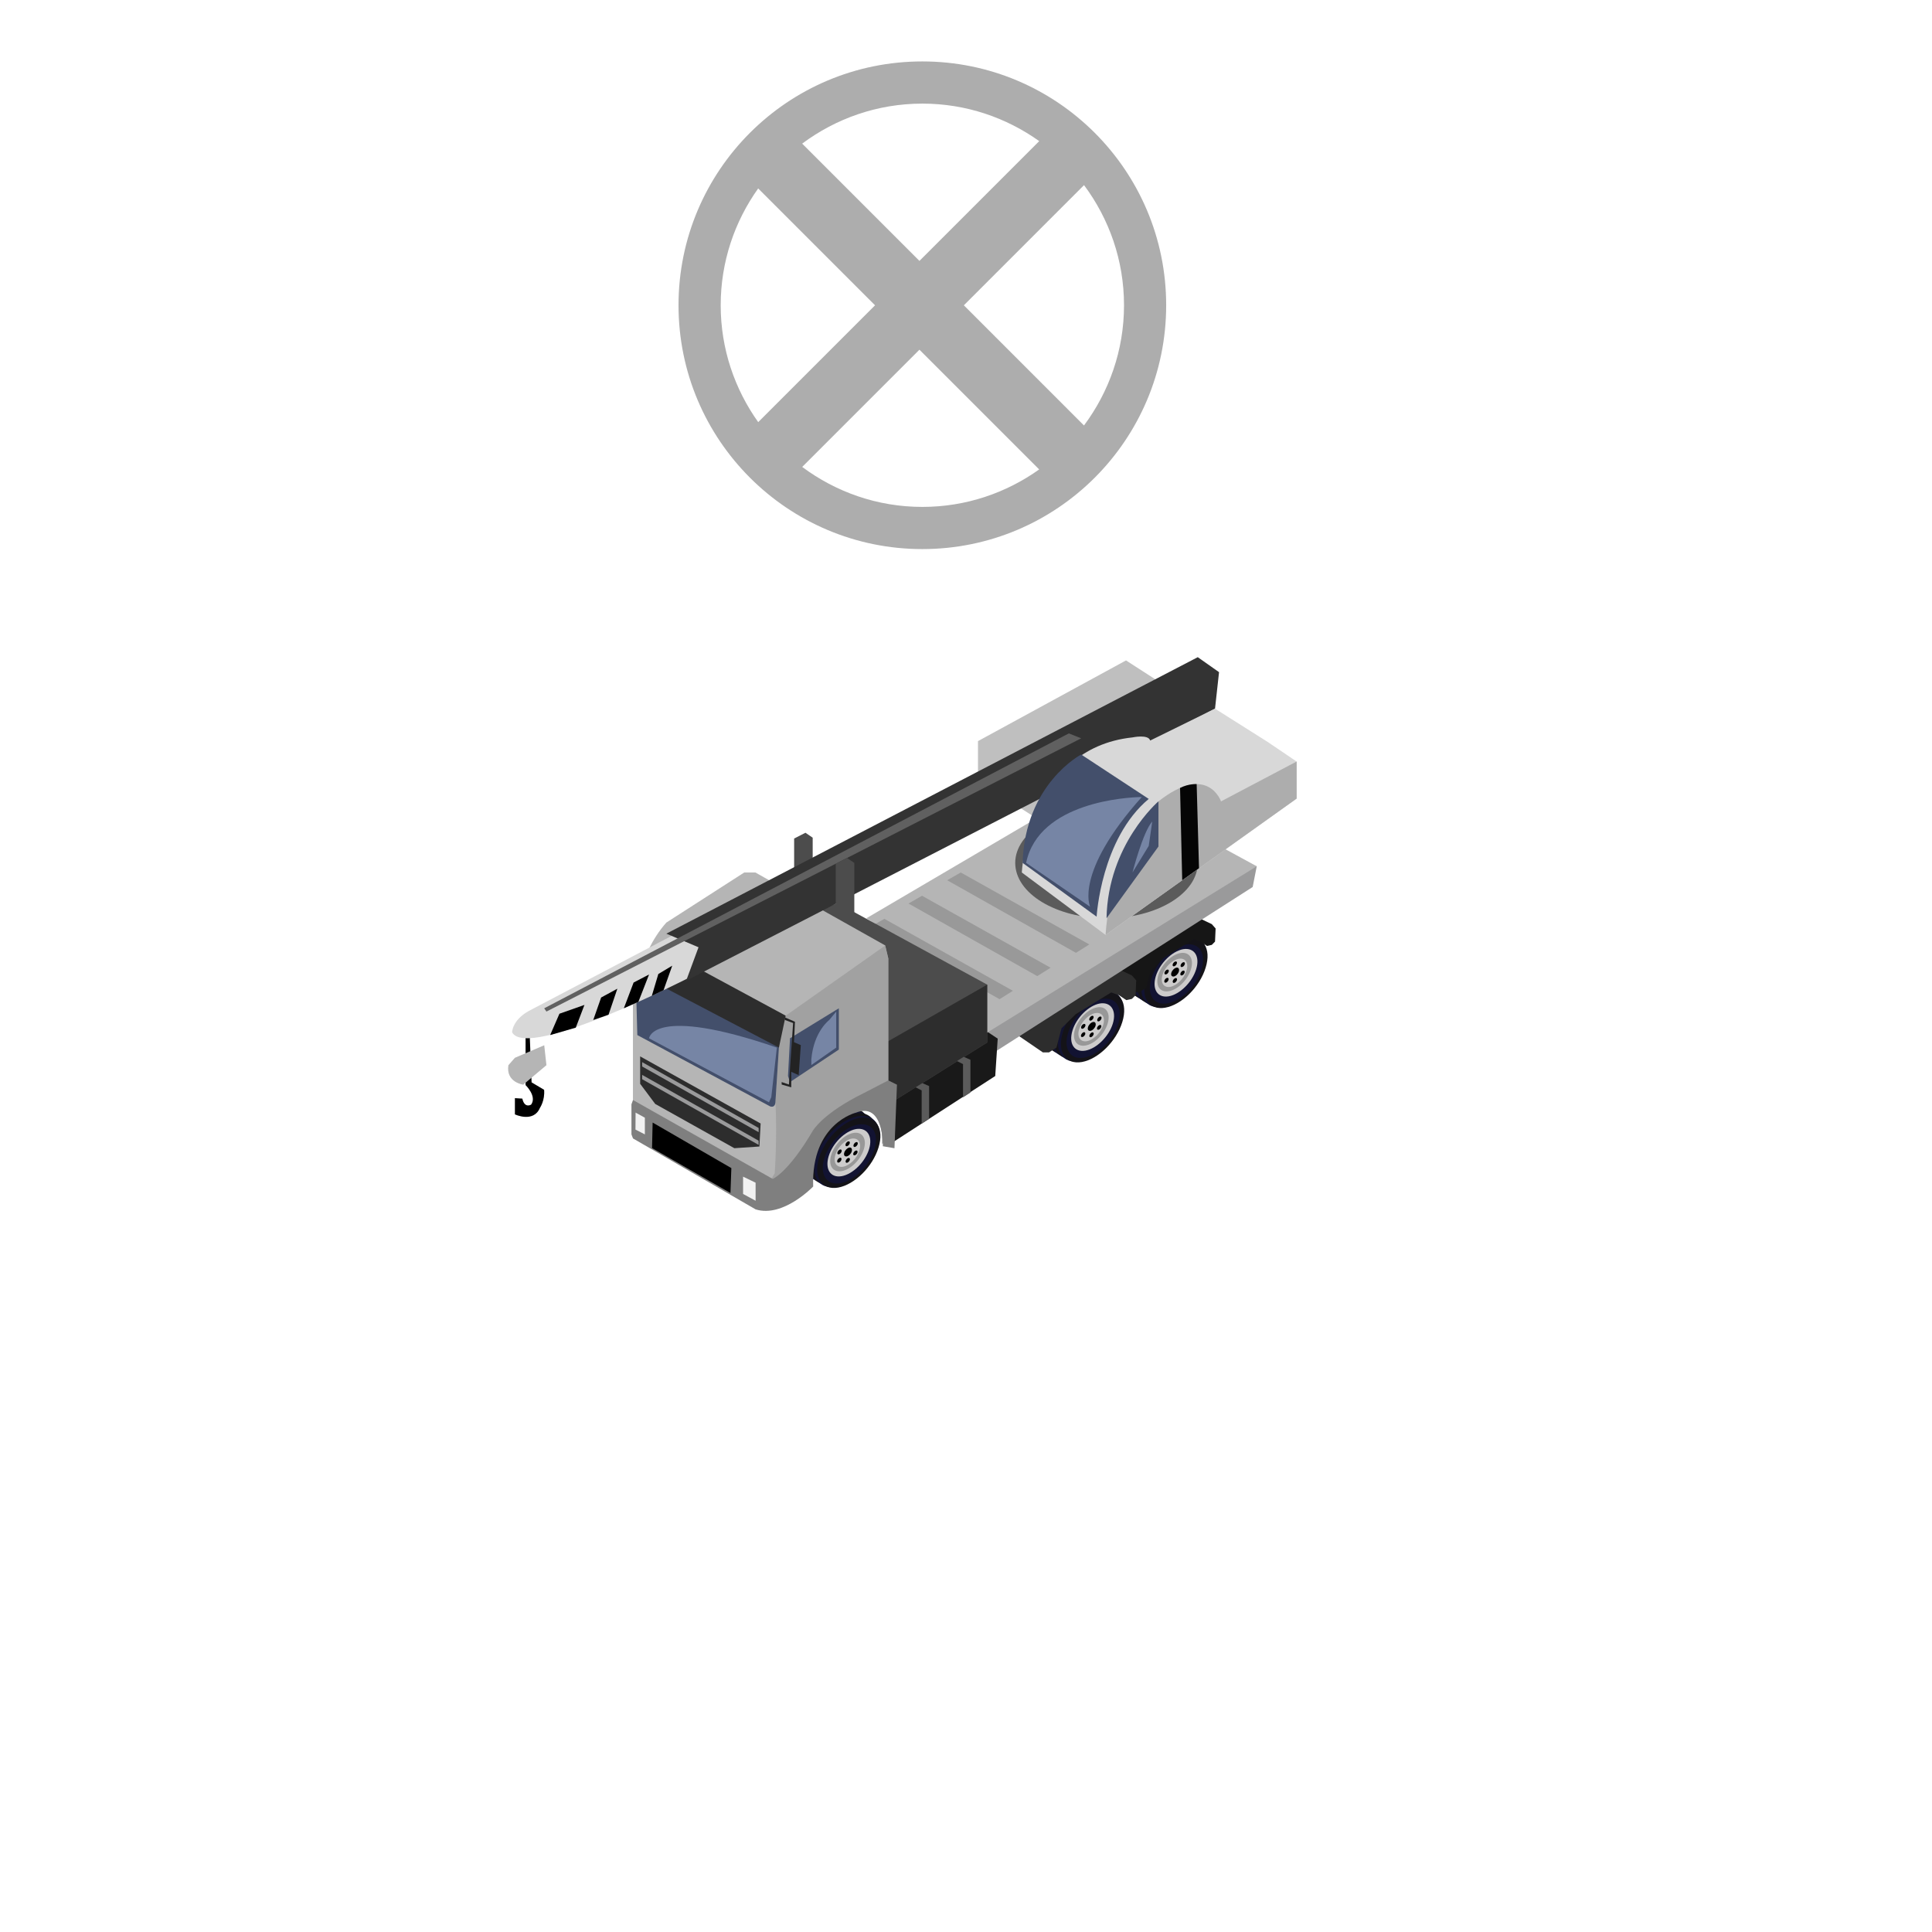 <?xml version="1.0" encoding="utf-8"?>
<!-- Generator: Adobe Illustrator 16.0.0, SVG Export Plug-In . SVG Version: 6.00 Build 0)  -->
<!DOCTYPE svg PUBLIC "-//W3C//DTD SVG 1.1//EN" "http://www.w3.org/Graphics/SVG/1.1/DTD/svg11.dtd">
<svg version="1.1" id="Layer_1" xmlns="http://www.w3.org/2000/svg" xmlns:xlink="http://www.w3.org/1999/xlink" x="0px" y="0px"
	 width="200px" height="200px" viewBox="0 0 200 200" enable-background="new 0 0 200 200" xml:space="preserve">
<path fill="#EAEAEA" stroke="#010101" stroke-miterlimit="10" d="M52.599,118.072"/>
<g id="Tire_1_">
	<path fill="#141318" d="M114.105,104.33c-0.643,2.016-2.597,3.915-4.385,4.225c-1.767,0.32-2.688-1.072-2.046-3.09
		c0.644-2.021,2.599-3.916,4.386-4.225C113.842,100.936,114.748,102.329,114.105,104.33z"/>
	<path fill="#121332" d="M114.443,104.618c-0.627,2.007-2.569,3.888-4.321,4.2c-1.759,0.312-2.663-1.071-2.034-3.09
		c0.631-2.008,2.568-3.89,4.324-4.197C114.166,101.221,115.075,102.602,114.443,104.618z"/>
	<path fill="#141318" d="M114.991,104.876c-0.646,2.019-2.604,3.915-4.384,4.222c-1.769,0.32-2.688-1.068-2.051-3.088
		c0.646-2.016,2.602-3.914,4.385-4.224C114.721,101.479,115.63,102.869,114.991,104.876z"/>
	<path fill="#121332" d="M115.32,105.164c-0.629,2.004-2.567,3.888-4.32,4.193c-1.76,0.31-2.662-1.064-2.033-3.09
		c0.629-2.006,2.568-3.886,4.322-4.193C115.048,101.766,115.954,103.154,115.32,105.164z"/>
	<path fill="#141318" d="M115.736,105.355c-0.643,2.017-2.6,3.912-4.385,4.221c-1.766,0.318-2.69-1.07-2.045-3.086
		c0.639-2.021,2.6-3.918,4.383-4.225C115.473,101.961,116.381,103.338,115.736,105.355z"/>
	<path fill="#121332" d="M116.074,105.641c-0.627,2.008-2.57,3.889-4.326,4.2c-1.758,0.31-2.659-1.071-2.029-3.09
		c0.627-2.007,2.57-3.885,4.324-4.196C115.797,102.245,116.705,103.637,116.074,105.641z"/>
	<path fill="#141318" d="M116.182,105.794c-0.608,1.995-2.483,3.847-4.186,4.146c-1.695,0.291-2.584-1.066-1.975-3.063
		c0.608-1.998,2.479-3.846,4.182-4.146C115.914,102.434,116.797,103.803,116.182,105.794z"/>
	<path fill="#121332" d="M115.759,105.992c-0.513,1.683-2.087,3.248-3.524,3.492c-1.433,0.264-2.183-0.91-1.664-2.58
		c0.517-1.692,2.087-3.25,3.523-3.492C115.521,103.17,116.271,104.32,115.759,105.992z"/>
	<path fill="#CDCCCC" d="M115.201,105.956c-0.416,1.347-1.684,2.595-2.832,2.802c-1.166,0.207-1.76-0.72-1.35-2.072
		c0.414-1.351,1.683-2.596,2.834-2.805C115.006,103.691,115.609,104.618,115.201,105.956z"/>
	<path fill="#989898" d="M114.664,105.959c-0.334,1.096-1.357,2.109-2.289,2.271c-0.932,0.164-1.425-0.576-1.092-1.674
		c0.336-1.093,1.355-2.105,2.287-2.273C114.504,104.123,114.991,104.876,114.664,105.959z"/>
	<path fill="#CDCCCC" d="M114.197,106.115c-0.246,0.804-1,1.545-1.688,1.668c-0.676,0.111-1.041-0.436-0.796-1.242
		c0.249-0.805,0.999-1.548,1.688-1.668C114.098,104.762,114.453,105.316,114.197,106.115z"/>
	<g id="Tire_Hole_1_">
		<path fill="#010101" d="M113.41,106.188c-0.081,0.258-0.305,0.479-0.525,0.524c-0.221,0.033-0.332-0.135-0.254-0.387
			c0.082-0.259,0.309-0.486,0.523-0.528C113.369,105.758,113.473,105.93,113.41,106.188z"/>
		<path fill="#010101" d="M113.2,105.368c-0.052,0.142-0.171,0.265-0.29,0.288c-0.123,0.021-0.178-0.075-0.141-0.213
			c0.051-0.146,0.17-0.269,0.291-0.289C113.184,105.137,113.24,105.23,113.2,105.368z"/>
		<path fill="#010101" d="M114.021,105.445c-0.047,0.142-0.17,0.265-0.291,0.289c-0.115,0.021-0.172-0.075-0.135-0.217
			c0.051-0.145,0.172-0.268,0.289-0.287C114.002,105.212,114.061,105.309,114.021,105.445z"/>
		<path fill="#010101" d="M114,106.316c-0.051,0.141-0.17,0.267-0.29,0.285c-0.116,0.021-0.177-0.069-0.14-0.213
			c0.051-0.143,0.174-0.266,0.289-0.285C113.98,106.085,114.043,106.176,114,106.316z"/>
		<path fill="#010101" d="M113.209,107.084c-0.049,0.141-0.166,0.268-0.289,0.288c-0.12,0.019-0.174-0.075-0.139-0.213
			c0.049-0.144,0.172-0.267,0.289-0.288C113.188,106.854,113.246,106.949,113.209,107.084z"/>
		<path fill="#010101" d="M112.341,107.066c-0.052,0.144-0.173,0.267-0.29,0.287c-0.119,0.021-0.18-0.071-0.138-0.213
			c0.05-0.142,0.169-0.265,0.29-0.289C112.318,106.835,112.378,106.928,112.341,107.066z"/>
		<path fill="#010101" d="M112.355,106.208c-0.049,0.142-0.17,0.267-0.289,0.288c-0.119,0.023-0.174-0.072-0.14-0.213
			c0.052-0.145,0.171-0.268,0.29-0.288C112.341,105.977,112.395,106.07,112.355,106.208z"/>
	</g>
</g>
<g id="Tire_2_">
	<path fill="#141318" d="M122.732,98.708c-0.642,2.017-2.601,3.915-4.383,4.222c-1.769,0.321-2.688-1.07-2.048-3.087
		c0.644-2.017,2.599-3.914,4.386-4.224C122.471,95.313,123.375,96.705,122.732,98.708z"/>
	<path fill="#121332" d="M123.07,98.996c-0.629,2.008-2.568,3.889-4.322,4.197c-1.76,0.313-2.662-1.067-2.032-3.086
		c0.628-2.008,2.567-3.888,4.324-4.198C122.793,95.598,123.705,96.979,123.07,98.996z"/>
	<path fill="#141318" d="M123.617,99.253c-0.645,2.017-2.604,3.917-4.385,4.222c-1.767,0.321-2.688-1.067-2.049-3.089
		c0.646-2.017,2.604-3.913,4.385-4.222C123.35,95.854,124.256,97.246,123.617,99.253z"/>
	<path fill="#121332" d="M123.949,99.541c-0.631,2.002-2.568,3.889-4.324,4.198c-1.76,0.306-2.662-1.069-2.031-3.091
		c0.629-2.004,2.567-3.885,4.32-4.196C123.674,96.142,124.582,97.53,123.949,99.541z"/>
	<path fill="#141318" d="M124.363,99.733c-0.641,2.017-2.596,3.91-4.383,4.22c-1.771,0.322-2.689-1.07-2.049-3.087
		c0.643-2.018,2.602-3.914,4.383-4.222C124.1,96.337,125.012,97.713,124.363,99.733z"/>
	<path fill="#121332" d="M124.7,100.019c-0.626,2.004-2.567,3.889-4.324,4.2c-1.76,0.311-2.659-1.07-2.032-3.09
		c0.629-2.004,2.573-3.886,4.326-4.198C124.424,96.623,125.333,98.013,124.7,100.019z"/>
	<path fill="#141318" d="M124.809,100.169c-0.606,1.999-2.48,3.849-4.184,4.146c-1.697,0.293-2.584-1.063-1.975-3.06
		c0.606-1.999,2.48-3.849,4.184-4.146C124.539,96.81,125.428,98.177,124.809,100.169z"/>
	<path fill="#121332" d="M124.385,100.369c-0.513,1.682-2.086,3.248-3.523,3.497c-1.437,0.258-2.182-0.912-1.666-2.583
		c0.517-1.688,2.087-3.25,3.525-3.497C124.152,97.546,124.898,98.696,124.385,100.369z"/>
	<path fill="#CDCCCC" d="M123.828,100.332c-0.415,1.35-1.682,2.594-2.828,2.805c-1.166,0.207-1.76-0.724-1.352-2.076
		c0.416-1.351,1.684-2.594,2.832-2.802C123.634,98.068,124.241,98.996,123.828,100.332z"/>
	<path fill="#989898" d="M123.29,100.335c-0.333,1.097-1.356,2.108-2.287,2.272c-0.937,0.166-1.427-0.578-1.093-1.674
		c0.336-1.096,1.355-2.108,2.288-2.271C123.131,98.5,123.617,99.253,123.29,100.335z"/>
	<path fill="#CDCCCC" d="M122.82,100.493c-0.241,0.802-0.997,1.542-1.684,1.668c-0.68,0.108-1.041-0.435-0.796-1.243
		c0.248-0.804,0.997-1.544,1.688-1.665C122.723,99.137,123.08,99.693,122.82,100.493z"/>
	<g id="Tire_Hole_2_">
		<path fill="#010101" d="M122.037,100.564c-0.078,0.259-0.307,0.481-0.521,0.524c-0.221,0.031-0.334-0.135-0.258-0.389
			c0.081-0.257,0.311-0.483,0.525-0.526C122,100.134,122.104,100.307,122.037,100.564z"/>
		<path fill="#010101" d="M121.826,99.745c-0.049,0.142-0.17,0.265-0.289,0.286c-0.123,0.021-0.174-0.072-0.139-0.211
			c0.051-0.145,0.17-0.268,0.289-0.289C121.814,99.515,121.868,99.605,121.826,99.745z"/>
		<path fill="#010101" d="M122.648,99.822c-0.047,0.143-0.17,0.265-0.291,0.284c-0.119,0.022-0.174-0.069-0.135-0.211
			c0.051-0.144,0.17-0.267,0.291-0.289C122.629,99.586,122.686,99.685,122.648,99.822z"/>
		<path fill="#010101" d="M122.625,100.693c-0.049,0.143-0.169,0.267-0.289,0.285c-0.115,0.022-0.176-0.068-0.138-0.213
			c0.051-0.142,0.169-0.266,0.29-0.286C122.607,100.459,122.67,100.553,122.625,100.693z"/>
		<path fill="#010101" d="M121.836,101.463c-0.051,0.141-0.17,0.268-0.289,0.287c-0.117,0.021-0.174-0.074-0.139-0.216
			c0.051-0.142,0.174-0.265,0.289-0.286C121.814,101.23,121.877,101.327,121.836,101.463z"/>
		<path fill="#010101" d="M120.964,101.441c-0.047,0.145-0.169,0.268-0.29,0.287c-0.117,0.021-0.177-0.071-0.138-0.215
			c0.048-0.144,0.168-0.267,0.29-0.287C120.949,101.212,121.006,101.307,120.964,101.441z"/>
		<path fill="#010101" d="M120.982,100.586c-0.049,0.141-0.17,0.268-0.289,0.285c-0.119,0.023-0.178-0.072-0.139-0.211
			c0.051-0.146,0.17-0.268,0.291-0.288C120.969,100.352,121.021,100.447,120.982,100.586z"/>
	</g>
</g>
<g id="Tire">
	<path fill="#141318" d="M88.869,117.328c-0.642,2.02-2.6,3.915-4.385,4.225c-1.768,0.32-2.688-1.07-2.046-3.09
		c0.643-2.021,2.601-3.912,4.384-4.221C88.606,113.934,89.512,115.328,88.869,117.328z"/>
	<path fill="#121332" d="M89.208,117.617c-0.63,2.01-2.569,3.887-4.325,4.199c-1.759,0.313-2.663-1.071-2.034-3.09
		c0.63-2.008,2.568-3.89,4.325-4.197C88.928,114.221,89.842,115.602,89.208,117.617z"/>
	<path fill="#141318" d="M89.754,117.877c-0.642,2.018-2.602,3.912-4.385,4.219c-1.77,0.32-2.688-1.068-2.046-3.09
		c0.642-2.016,2.6-3.915,4.383-4.225C89.484,114.477,90.395,115.867,89.754,117.877z"/>
	<path fill="#121332" d="M90.084,118.162c-0.629,2.004-2.568,3.889-4.325,4.197c-1.757,0.309-2.662-1.068-2.033-3.094
		c0.629-2.004,2.569-3.882,4.325-4.193C89.813,114.764,90.718,116.152,90.084,118.162z"/>
	<path fill="#141318" d="M90.5,118.354c-0.642,2.017-2.601,3.912-4.384,4.222c-1.769,0.317-2.689-1.071-2.047-3.087
		c0.641-2.021,2.603-3.914,4.383-4.225C90.236,114.959,91.146,116.336,90.5,118.354z"/>
	<path fill="#121332" d="M90.838,118.641c-0.63,2.01-2.568,3.887-4.323,4.199c-1.76,0.309-2.663-1.072-2.037-3.09
		c0.63-2.008,2.572-3.885,4.327-4.197C90.56,115.244,91.472,116.636,90.838,118.641z"/>
	<path fill="#141318" d="M90.944,118.793c-0.608,1.994-2.482,3.846-4.182,4.145c-1.695,0.291-2.582-1.066-1.977-3.063
		c0.608-1.994,2.481-3.846,4.179-4.146C90.679,115.434,91.563,116.801,90.944,118.793z"/>
	<path fill="#121332" d="M90.522,118.99c-0.513,1.684-2.087,3.249-3.523,3.494c-1.433,0.262-2.181-0.908-1.663-2.582
		c0.513-1.689,2.087-3.25,3.523-3.492C90.289,116.168,91.035,117.316,90.522,118.99z"/>
	<path fill="#CDCCCC" d="M89.966,118.955c-0.415,1.346-1.681,2.594-2.831,2.801c-1.163,0.207-1.76-0.72-1.349-2.072
		c0.417-1.35,1.681-2.596,2.833-2.805C89.768,116.689,90.374,117.619,89.966,118.955z"/>
	<path fill="#989898" d="M89.429,118.957c-0.332,1.096-1.358,2.109-2.289,2.273c-0.934,0.16-1.426-0.576-1.09-1.676
		c0.335-1.093,1.356-2.104,2.289-2.272C89.269,117.119,89.754,117.877,89.429,118.957z"/>
	<path fill="#CDCCCC" d="M88.958,119.113c-0.246,0.805-1,1.545-1.683,1.668c-0.681,0.111-1.043-0.436-0.794-1.238
		c0.247-0.809,1-1.549,1.683-1.672C88.862,117.76,89.216,118.314,88.958,119.113z"/>
	<g id="Tire_Hole">
		<path fill="#010101" d="M88.175,119.186c-0.08,0.258-0.308,0.482-0.524,0.525c-0.219,0.032-0.332-0.136-0.257-0.388
			c0.083-0.259,0.311-0.483,0.526-0.528C88.133,118.756,88.238,118.928,88.175,119.186z"/>
		<path fill="#010101" d="M87.963,118.367c-0.05,0.141-0.171,0.264-0.29,0.287c-0.123,0.021-0.176-0.072-0.138-0.213
			c0.05-0.146,0.17-0.269,0.291-0.289C87.948,118.135,88.004,118.229,87.963,118.367z"/>
		<path fill="#010101" d="M88.787,118.443c-0.051,0.143-0.172,0.266-0.29,0.289c-0.119,0.021-0.176-0.072-0.137-0.217
			c0.05-0.144,0.172-0.267,0.29-0.287C88.766,118.211,88.823,118.307,88.787,118.443z"/>
		<path fill="#010101" d="M88.763,119.314c-0.05,0.141-0.171,0.268-0.29,0.285c-0.12,0.022-0.176-0.07-0.138-0.213
			c0.05-0.142,0.17-0.265,0.291-0.285C88.744,119.084,88.805,119.174,88.763,119.314z"/>
		<path fill="#010101" d="M87.974,120.082c-0.052,0.141-0.172,0.268-0.292,0.288c-0.12,0.021-0.175-0.075-0.135-0.213
			c0.049-0.144,0.17-0.267,0.289-0.288C87.953,119.852,88.011,119.947,87.974,120.082z"/>
		<path fill="#010101" d="M87.102,120.064c-0.05,0.145-0.172,0.268-0.291,0.287c-0.12,0.021-0.178-0.072-0.138-0.216
			c0.05-0.141,0.17-0.264,0.29-0.288C87.085,119.834,87.14,119.926,87.102,120.064z"/>
		<path fill="#010101" d="M87.122,119.207c-0.051,0.145-0.172,0.266-0.292,0.289c-0.12,0.021-0.177-0.074-0.137-0.215
			c0.051-0.146,0.172-0.268,0.292-0.289C87.104,118.977,87.158,119.068,87.122,119.207z"/>
	</g>
</g>
<polygon fill="#161616" points="114.932,100.977 117.421,102.704 117.975,102.704 118.645,102.266 119.104,100.5 120.373,99.217 
	123.588,97.218 124.275,97.473 124.949,97.925 125.447,97.813 125.779,97.473 125.84,96.117 125.447,95.667 123.832,94.902 "/>
<polygon fill="#2D2D2D" points="105.1,106.988 107.957,108.943 108.596,108.943 109.363,108.445 109.889,106.445 111.346,104.996 
	115.037,102.734 115.828,103.021 116.596,103.532 117.172,103.406 117.557,103.021 117.619,101.486 117.172,100.975 
	115.314,100.111 "/>
<polygon fill="#9A9A9B" points="101.365,109.934 129.677,91.822 130.098,89.677 127.889,89.329 99.764,104.973 "/>
<polygon fill="#191919" points="91.748,118.686 103.027,111.389 103.283,107.521 99.489,104.996 90.02,111.566 "/>
<polygon fill="#B5B5B5" points="89.684,95.061 113.877,80.846 130.098,89.677 101.24,107.48 101.24,102.35 "/>
<polygon fill="#999999" points="90.147,95.921 91.548,95.116 104.855,102.568 103.473,103.436 "/>
<polygon fill="#999999" points="94.048,93.532 95.449,92.729 108.759,100.18 107.375,101.047 "/>
<polygon fill="#999999" points="98.054,91.124 99.455,90.319 112.766,97.77 111.381,98.636 "/>
<polyline fill="#4C4C4C" points="84.689,94.254 86.867,93.422 88.117,94.254 102.193,101.928 102.193,107.918 91.06,114.893 
	84.689,94.669 "/>
<polygon fill="#2D2D2D" points="102.193,101.928 87.81,110.152 90.305,114.218 92.312,114.109 102.193,107.918 "/>
<path fill="#B5B5B5" d="M68.981,95.503l8.063-5.184h1.152l13.439,7.549l0.321,1.344v18.563l-0.642,0.637
	c0,0,0.321-6.016-3.711-3.266c0,0-3.875,2.112-3.476,7.17l-3.662,2.305c0,0-1.503,0.639-4.767-1.219l-10.176-6.336v-13.105
	C65.525,103.958,65.909,98.96,68.981,95.503z"/>
<path opacity="0.7" fill="#999999" enable-background="new    " d="M76.021,123.58v-2.091l2.2,0.942l0.887,0.894l1.089-1.866
	c0,0,0.271-3.652,0.079-7.409l0.417-6.567l0.639-2.336l10.305-7.269l0.318,1.344v18.557l-0.639,0.641c0,0,0.336-6.052-3.714-3.264
	c0,0-3.891,2.178-3.475,7.169l-3.662,2.305C80.468,124.621,79.209,125.17,76.021,123.58z"/>
<path d="M54.819,106.719l0.212,5.327l1.296,0.769c0.097,1.104-0.431,1.871-0.431,1.871c-0.673,1.584-2.593,0.674-2.593,0.674v-1.68
	l0.768,0.047c0.238,1.056,0.912,0.621,0.912,0.621c0.624-0.867-0.576-2.019-0.576-2.019v-5.616h0.413L54.819,106.719L54.819,106.719
	z"/>
<polygon fill="#4C4C4C" points="82.209,91.645 82.209,86.805 83.38,86.206 84.129,86.719 84.129,92.059 83.49,92.449 "/>
<path fill="#7F7F7F" d="M79.998,122.045c0,0,1.62-0.686,4.132-4.971c0,0,0.98-1.795,5.267-3.906l2.559-1.326l0.897,0.447
	l-0.258,6.575l-1.203-0.207c0,0,0.117-4.61-2.763-3.482c0,0-4.674,1.095-4.448,7.652c0,0-3.121,3.265-5.96,2.366l-12.693-7.344
	l-0.16-0.42v-3.109l0.16-0.447L79.998,122.045z"/>
<path fill="#434F6B" d="M65.975,107.15l-0.091-3.353l0.614-4.16c0,0,10.805,6.143,12.785,7.879l1.413-0.041l-0.421,6.564
	c0,0,0.029,0.659-0.536,0.502L65.975,107.15z"/>
<polygon fill="#2D2D2D" points="69.013,102.35 80.634,108.445 81.334,105.141 70.838,99.47 "/>
<path fill="#D8D8D8" d="M53.013,106.861c0,0,0-1.247,1.728-2.207l69.021-36.288l2.018,1.344v3.264l-54.237,28.127
	C71.542,101.102,54.582,109.838,53.013,106.861z"/>
<path fill="#B5B5B5" d="M52.629,110.27l0.673-0.768l3.037-1.296l0.227,2.063l-2.4,2.016
	C54.166,112.285,52.344,112.046,52.629,110.27z"/>
<polygon points="56.952,107.15 57.912,104.941 60.501,104.029 59.605,106.382 "/>
<polygon points="61.413,105.59 62.229,103.262 63.909,102.35 62.994,105.044 "/>
<polygon points="67.477,103.086 68.15,100.83 69.589,99.968 68.69,102.504 "/>
<polygon fill="#BFBFBF" points="110.271,86.605 101.24,80.846 101.24,76.719 116.564,68.367 128.275,75.92 "/>
<polygon points="64.579,104.378 65.591,101.711 67.19,100.879 66.087,103.709 "/>
<polygon fill="#333333" points="71.03,101.525 125.779,73.358 126.195,69.582 123.992,68.031 68.981,96.652 72.311,98.061 "/>
<polygon fill="#606060" points="56.337,104.378 110.645,75.92 111.922,76.43 56.567,104.717 "/>
<ellipse fill="#5B5B5B" cx="114.544" cy="89.327" rx="9.448" ry="5.732"/>
<path fill="#D8D8D8" d="M105.777,90.319c0,0,0.637-12.831,11.457-13.983c0,0,1.643-0.349,1.834,0.324l6.709-3.299l5.471,3.456
	l2.977,2.017v3.84L114.45,96.786L105.777,90.319z"/>
<polygon fill="#2D2D2D" points="66.268,109.357 78.74,116.303 78.613,118.686 76.021,118.861 67.829,114.281 66.268,112.195 "/>
<path d="M67.499,118.846l0.062-2.639l8.149,4.715l-0.094,2.577L67.499,118.846z"/>
<path fill="#ADADAD" d="M134.229,82.67v-3.84l-7.828,4.129c0,0-1.377-4.021-6.479,0c0,0-4.8,4.271-5.474,13.823L134.229,82.67z"/>
<polygon fill="#434F6B" points="81.781,107.48 81.572,111.389 81.781,112.014 86.836,108.652 86.836,104.378 "/>
<path fill="#434F6B" d="M111.922,78.108c0,0-5.809,3.028-6.064,11.216l7.664,5.571c0,0,0.449-8.063,5.395-12.192L111.922,78.108z"/>
<path fill="#434F6B" d="M119.923,82.958c0,0-5.231,4.469-5.376,12.102l5.376-7.429V82.958z"/>
<polygon fill="#F2F2F2" points="76.923,121.805 76.923,123.598 78.22,124.301 78.22,122.432 "/>
<polygon fill="#F2F2F2" points="65.796,115.175 66.756,115.703 66.756,117.432 65.783,116.934 "/>
<path fill="#050505" d="M122.158,81.569l0.223,9.552l1.74-1.243l-0.243-8.708C123.875,81.173,123.059,81.108,122.158,81.569z"/>
<polygon fill="#232323" points="81.239,105.581 82.102,105.902 81.669,112.271 80.917,112.014 80.917,112.271 81.91,112.559 
	81.91,110.957 82.678,111.293 82.901,108.193 82.196,107.885 82.294,105.773 81.268,105.326 "/>
<polygon fill="#9A9A9B" points="66.473,109.951 78.534,116.768 78.534,117.203 66.473,110.402 "/>
<polygon fill="#9A9A9B" points="66.473,111.27 78.534,118.084 78.534,118.52 66.473,111.719 "/>
<polygon fill="#4C4C4C" points="86.518,94.254 86.518,89.414 87.684,88.816 88.438,89.329 88.438,94.669 87.799,95.061 "/>
<path fill="#7685A5" d="M80.42,108.445l-0.576,5.133l-0.238,0.531l-12.417-6.623C67.19,107.48,67.557,104.033,80.42,108.445z"/>
<path fill="#7685A5" d="M85.844,105.59c0,0-1.599,1.18-1.855,4.059v0.602l2.575-1.8v-3.729L85.844,105.59z"/>
<path fill="#7685A5" d="M118.195,82.509c0,0-0.045,0-0.133,0.001c-1.222,0.029-10.521,0.453-11.838,6.816l6.625,4.542
	C112.852,93.869,111.154,90.381,118.195,82.509z"/>
<path fill="#7685A5" d="M119.281,85.042l-0.366,2.528l-1.681,2.752C117.234,90.319,118.32,86.102,119.281,85.042z"/>
<polygon fill="#5B5B5B" points="94.784,112.559 95.411,112.877 95.411,116.314 96.179,115.82 96.179,112.43 95.483,112.123 "/>
<polygon fill="#5B5B5B" points="99.068,109.838 99.692,110.158 99.692,113.598 100.46,113.1 100.46,109.709 99.764,109.402 "/>
<path fill="#ADADAD" d="M95.481,6.359c-13.94,0-25.241,11.301-25.241,25.241s11.301,25.241,25.241,25.241
	s25.241-11.301,25.241-25.241S109.422,6.359,95.481,6.359z M99.777,31.605l12.442-12.442c2.588,3.477,4.139,7.771,4.139,12.438
	c0,4.669-1.553,8.966-4.143,12.443L99.777,31.605z M107.58,14.609l-12.4,12.399L83.039,14.868c3.477-2.59,7.773-4.142,12.442-4.142
	C99.996,10.726,104.164,12.173,107.58,14.609z M78.486,19.508l12.098,12.097L78.49,43.698c-2.436-3.415-3.884-7.583-3.884-12.098
	C74.606,27.088,76.053,22.922,78.486,19.508z M83.044,48.337L95.18,36.201l12.395,12.394c-3.414,2.434-7.581,3.88-12.093,3.88
	C90.814,52.476,86.521,50.925,83.044,48.337z"/>
</svg>
